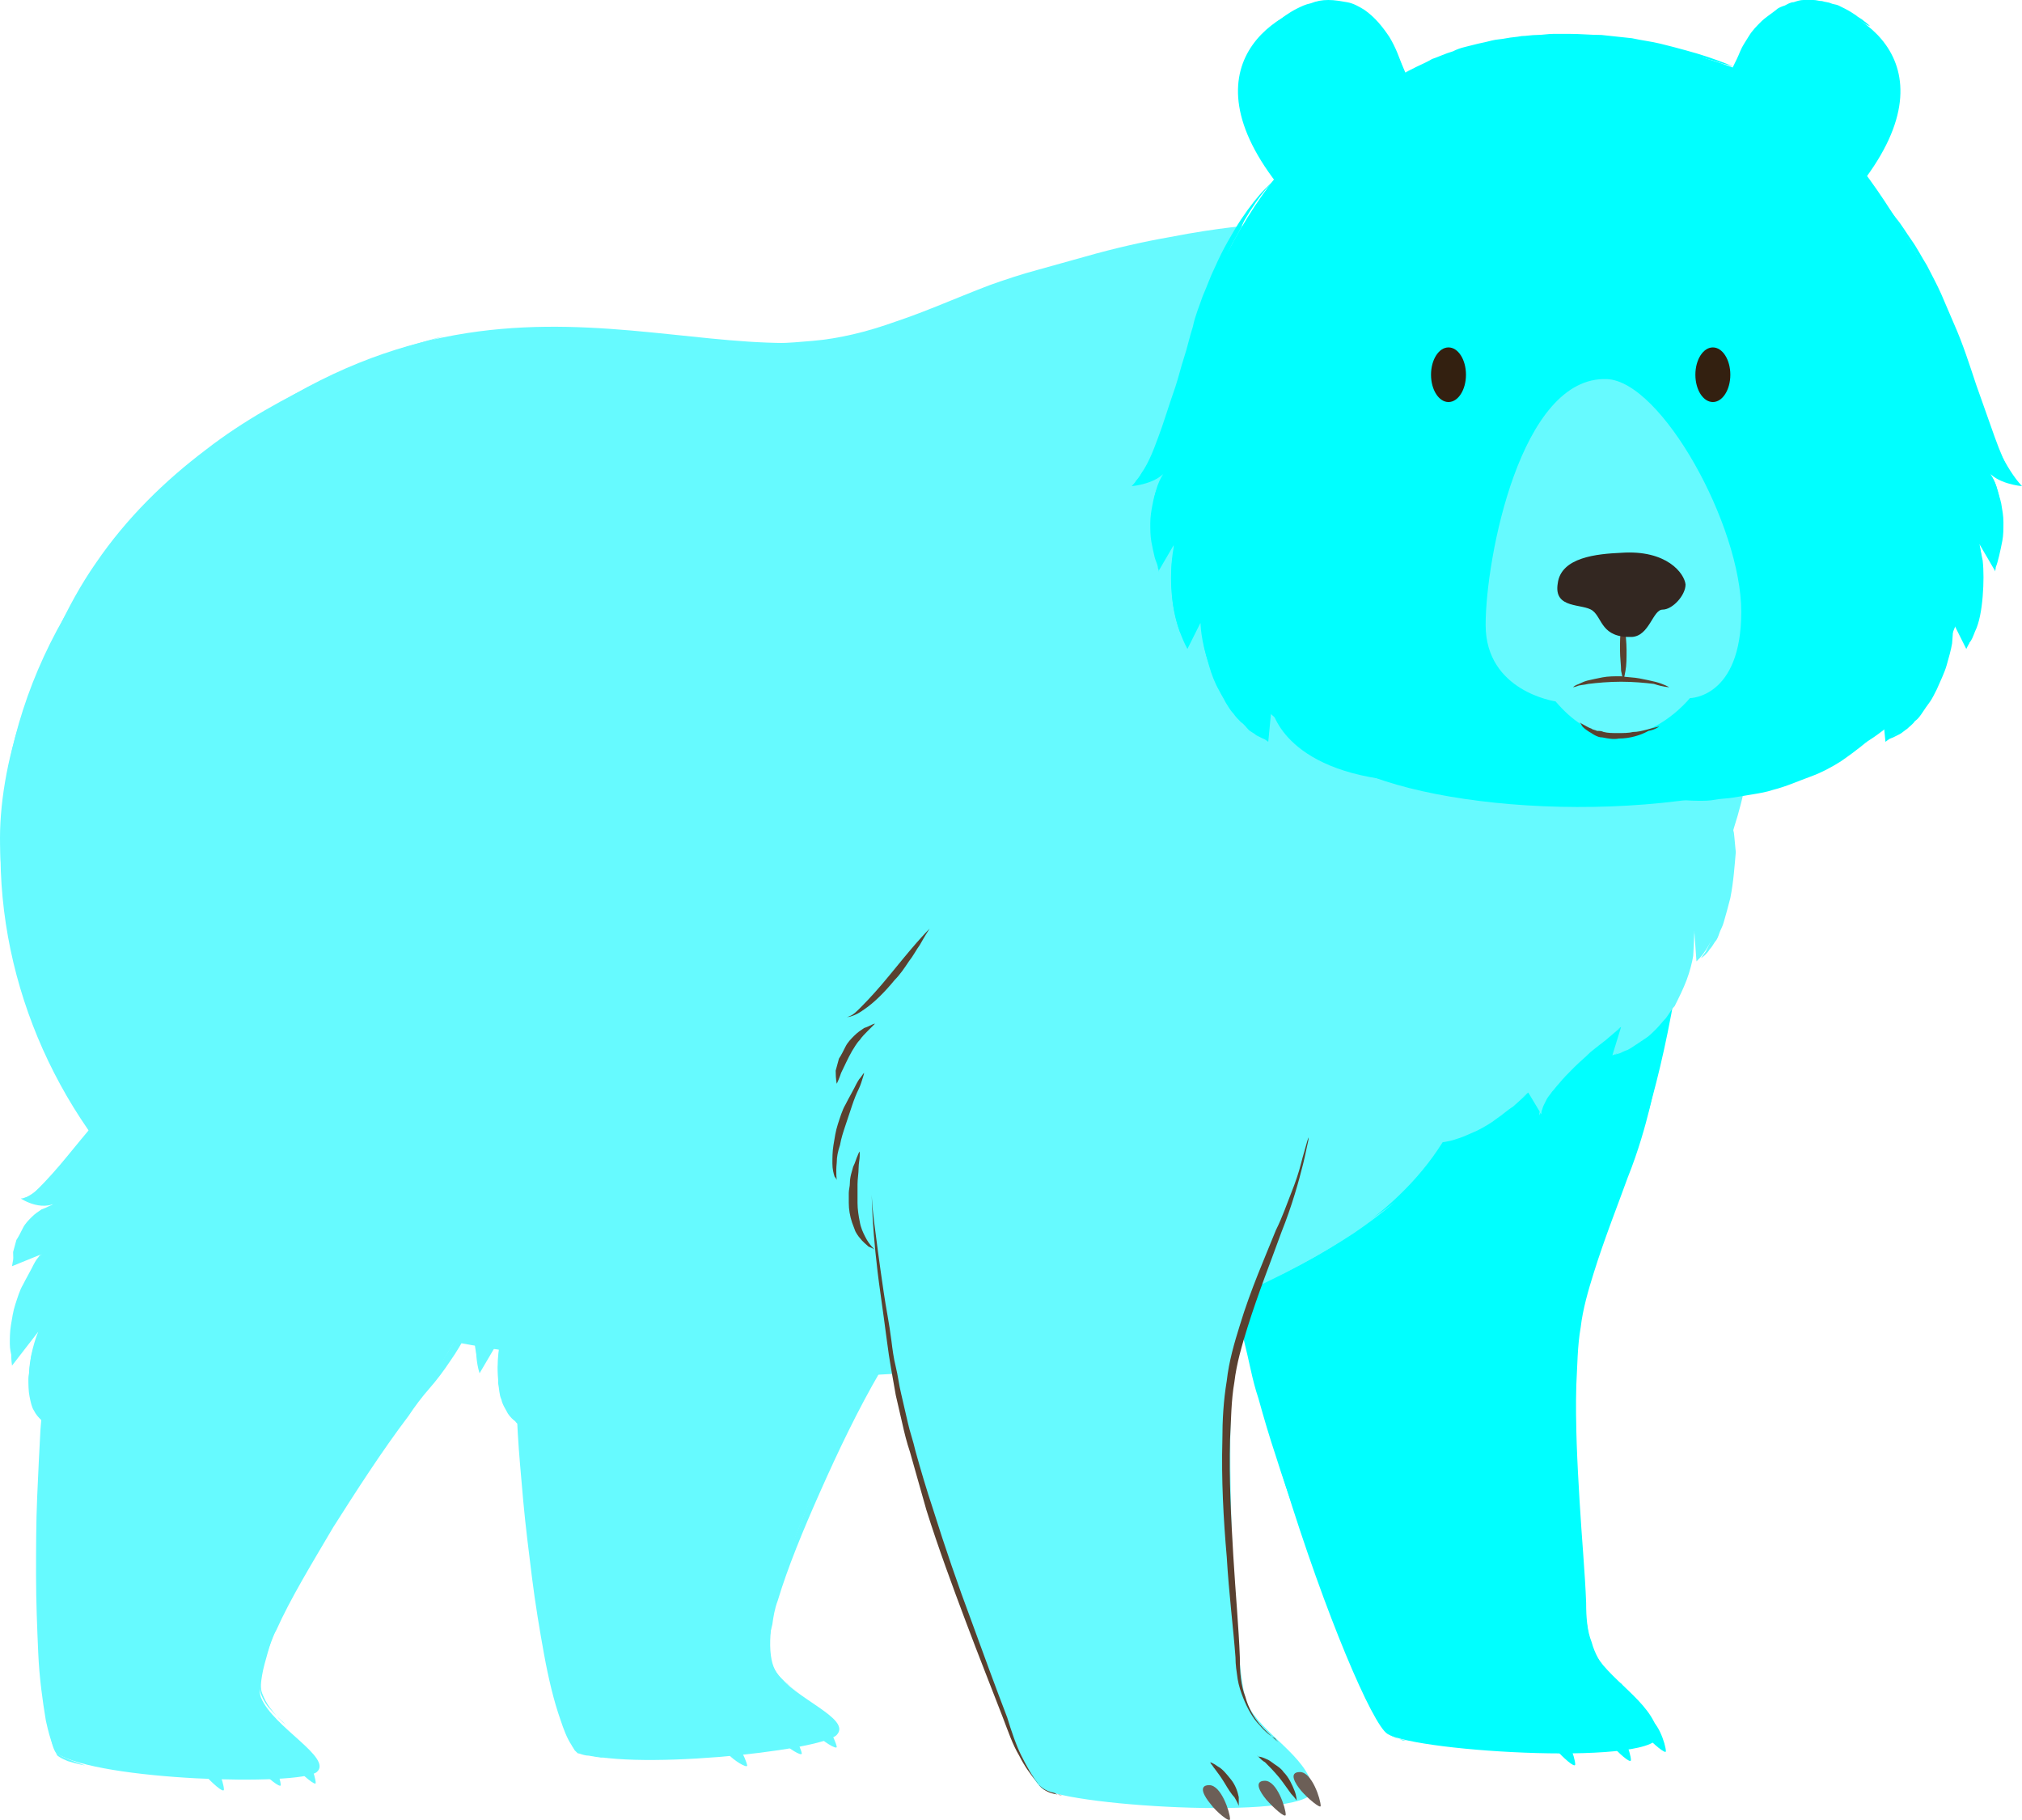 <svg version="1.1" xmlns="http://www.w3.org/2000/svg" xmlns:xlink="http://www.w3.org/1999/xlink" width="185.1" height="166.585" viewBox="0,0,185.1,166.585"><g transform="translate(-147.9,-96.9)"><g data-paper-data="{&quot;isPaintingLayer&quot;:true}" fill-rule="nonzero" stroke="none" stroke-width="1" stroke-linecap="butt" stroke-linejoin="miter" stroke-miterlimit="10" stroke-dasharray="" stroke-dashoffset="0" style="mix-blend-mode: normal"><g fill="#66faff"><path d="M237.9,180.3c0,0 2.2,21.4 -11.8,46.1c-7,12.3 -8.8,21.2 -7.1,23.6c1.6,2.4 6.9,4.2 5.5,5.7c-1.4,1.5 -19.6,3.4 -23.8,1.5c-1.7,-0.8 -6.6,-27.6 -5.3,-39.4c1.3,-11.8 3.2,-15.7 2.3,-24.3c-0.9,-8.6 -6.3,-23.2 -3.2,-29.9c3.1,-6.7 12.1,-17.7 27.4,-11.8c15.3,5.9 16.3,22.7 16,28.5z"/><path d="M216.5,256.5c-0.2,-0.3 -0.6,-0.8 -1,-1.2c-0.4,-0.5 -0.8,-0.9 -1.1,-1.2c-0.2,-0.2 -0.3,-0.3 -0.4,-0.4c-0.1,-0.1 -0.1,-0.2 -0.1,-0.2c0,0 0.3,0.1 0.7,0.3c0.5,0.2 1,0.5 1.4,1c0.4,0.5 0.8,1.1 0.9,1.5c0.1,0.5 0.1,0.8 0.1,0.8c0,0 -0.2,-0.2 -0.5,-0.6z"/><path d="M221.6,255.7c-0.3,-0.4 -0.8,-0.8 -1.3,-1.3c-0.5,-0.5 -1,-0.9 -1.4,-1.2c-0.2,-0.2 -0.4,-0.3 -0.5,-0.4c-0.1,0 -0.2,-0.1 -0.2,-0.1c0,0 0,0 0.2,0c0.1,0.1 0.3,0.1 0.6,0.2c0.2,0.1 0.5,0.2 0.8,0.4c0.3,0.1 0.6,0.4 0.9,0.6c0.5,0.5 1,1.1 1.2,1.6c0.2,0.5 0.3,0.9 0.3,0.9c0,0 -0.3,-0.3 -0.6,-0.7z"/><path d="M214.5,257.4c-0.6,-0.6 -1.4,-1.5 -0.4,-1.7c1,-0.2 2.1,2.2 2.2,2.8c0,0.3 -1.3,-0.5 -1.8,-1.1z"/><path d="M219.5,256.3c-0.6,-0.6 -1.4,-1.5 -0.4,-1.7c1,-0.2 2.1,2.2 2.2,2.8c0,0.3 -1.3,-0.5 -1.8,-1.1z"/><path d="M222.7,255.7c-0.6,-0.6 -1.4,-1.5 -0.4,-1.7c1,-0.2 2.1,2.2 2.2,2.8c0,0.3 -1.4,-0.6 -1.8,-1.1z"/><g><path d="M196.6,228.2c-4.6,-2.5 -2.8,-9 -2.8,-9l-2,3.4c-1.2,-3.8 1.3,-10.4 1.3,-10.4l-2.5,1.4c0.1,-4.3 3.8,-6.8 3.8,-6.8c-1.3,1.7 -3.7,0.5 -3.7,0.5c2.2,-0.2 7.5,-11 7.5,-11"/><path d="M191.3,207c0.2,-0.2 0.5,-0.5 0.8,-0.9c0.7,-0.8 1.5,-2 2.2,-3.2c0.7,-1.2 1.4,-2.4 2,-3.3c0.6,-0.9 1,-1.5 1,-1.5c0,0 -0.3,0.6 -0.7,1.6c-0.2,0.4 -0.5,1 -0.8,1.6c-0.3,0.6 -0.6,1.2 -1,1.8c-0.7,1.2 -1.6,2.4 -2.4,3.1c-0.3,0.4 -0.7,0.6 -1,0.8c-0.3,0.2 -0.5,0.2 -0.5,0.2c0,0 0.2,0 0.4,-0.2z"/><path d="M190.6,212.4c0.1,-0.3 0.1,-0.7 0.2,-1.1c0.1,-0.4 0.2,-0.8 0.4,-1.2c0.2,-0.4 0.4,-0.8 0.7,-1.1c0.3,-0.3 0.5,-0.6 0.8,-0.8c0.3,-0.2 0.5,-0.3 0.7,-0.4c0.2,-0.1 0.3,-0.1 0.3,-0.1c0,0 -0.1,0.1 -0.2,0.2c-0.2,0.1 -0.3,0.4 -0.5,0.6c-0.2,0.3 -0.4,0.6 -0.6,0.9c-0.2,0.3 -0.3,0.6 -0.5,1c-0.4,0.7 -0.6,1.5 -0.8,2.1c-0.2,0.6 -0.3,1 -0.3,1c0,0 -0.1,-0.5 -0.2,-1.1z"/><path d="M191.9,221.9c-0.1,-0.2 -0.3,-0.6 -0.4,-1.1c-0.1,-0.5 -0.2,-1.1 -0.2,-1.7c0,-0.6 0.1,-1.3 0.2,-1.9c0.1,-0.7 0.2,-1.3 0.4,-1.9c0.2,-0.6 0.4,-1.2 0.6,-1.6c0.2,-0.5 0.4,-0.8 0.5,-1.1c0.1,-0.3 0.2,-0.4 0.2,-0.4c0,0 0,0.1 -0.1,0.4c-0.1,0.2 -0.2,0.6 -0.3,1.1c-0.1,0.5 -0.3,1 -0.4,1.6c-0.2,0.6 -0.3,1.2 -0.4,1.8c-0.1,0.6 -0.2,1.2 -0.2,1.8c0,0.6 0,1.1 0,1.6c0,1 0.2,1.6 0.2,1.6c0,0 -0.1,-0.1 -0.1,-0.2z"/><path d="M195.1,227c-0.2,-0.1 -0.5,-0.4 -0.7,-0.7c-0.2,-0.4 -0.5,-0.8 -0.6,-1.3c-0.2,-0.4 -0.2,-1 -0.3,-1.5c0,-0.3 0,-0.5 0,-0.8c0,-0.3 0,-0.6 0,-0.8c0.1,-0.5 0.1,-0.9 0.2,-1.3c0.1,-0.8 0.3,-1.3 0.3,-1.3c0,0 0.1,0.5 0.1,1.3c0,0.8 0,1.8 0.1,2.8c0.1,1 0.3,2 0.6,2.7c0.1,0.3 0.3,0.6 0.4,0.8c0.1,0.2 0.2,0.3 0.2,0.3c0,0 -0.2,0 -0.3,-0.2z"/></g><path d="M195.7,228c0.2,1.8 0.4,3.9 0.7,6.1c0.3,2.2 0.6,4.6 0.9,7c0.3,2.4 0.6,4.8 1,7c0.4,2.2 0.8,4.3 1.3,6c0.2,0.9 0.5,1.7 0.8,2.3c0.1,0.2 0.2,0.4 0.3,0.5l0.1,0.2c0.1,0 0.1,0.1 0.2,0.1c0.3,0.2 0.5,0.2 0.8,0.3c1,0.2 1.6,0.3 1.6,0.3c0,0 -0.6,0 -1.6,-0.2c-0.3,0 -0.6,-0.1 -0.9,-0.2c-0.1,0 -0.1,0 -0.2,-0.1l-0.2,-0.2c-0.1,-0.2 -0.2,-0.3 -0.3,-0.5c-0.4,-0.6 -0.7,-1.4 -1,-2.3c-0.6,-1.7 -1.1,-3.8 -1.5,-6c-0.4,-2.2 -0.8,-4.6 -1.1,-7c-0.3,-2.4 -0.6,-4.8 -0.8,-7c-0.2,-2.3 -0.4,-4.4 -0.5,-6.2c-0.2,-3.6 -0.3,-6 -0.3,-6c0,0 0.2,2.4 0.7,5.9z"/><path d="M238.2,193.3c-0.3,1.8 -0.8,4.4 -1.5,7.5c-0.3,1.6 -0.7,3.2 -1.2,5c-0.5,1.8 -1,3.6 -1.6,5.5c-0.6,1.9 -1.3,3.8 -2.2,5.7c-0.5,0.9 -1.1,1.8 -1.6,2.7c-0.6,0.9 -1.1,1.8 -1.6,2.7c-2.1,3.6 -3.9,7.4 -5.5,11c-1.6,3.6 -3,7 -3.9,10c-0.3,0.8 -0.4,1.5 -0.5,2.2c-0.2,0.7 -0.3,1.4 -0.3,2c0,0.6 0.1,1.2 0.3,1.7c0.2,0.5 0.5,0.9 0.8,1.2c0.6,0.6 1.2,1 1.6,1.3c0.4,0.3 0.6,0.4 0.6,0.4c0,0 -0.2,-0.1 -0.6,-0.4c-0.4,-0.3 -1,-0.7 -1.7,-1.3c-0.3,-0.3 -0.7,-0.7 -0.9,-1.2c-0.2,-0.5 -0.3,-1.2 -0.3,-1.8c0,-0.6 0.1,-1.3 0.2,-2c0.1,-0.7 0.2,-1.4 0.4,-2.2c0.4,-1.5 1,-3.1 1.6,-4.8c0.7,-1.7 1.4,-3.5 2.2,-5.3c1.6,-3.6 3.4,-7.4 5.4,-11.1c0.5,-0.9 1.1,-1.8 1.6,-2.7c0.6,-0.9 1.1,-1.8 1.6,-2.7c0.9,-1.8 1.6,-3.8 2.2,-5.6c1.2,-3.7 2.1,-7.2 2.9,-10.3c1.5,-6.1 2.3,-10.2 2.3,-10.2c0,0 -0.2,1 -0.3,2.7z"/></g><g fill="#00ffff"><g><path d="M301.8,184.2c-3,21.1 -8.7,26.5 -9.4,32.5c-0.7,6 0,28.5 1.3,31.2c1.3,2.7 5.4,4.7 6,7.7c0.7,3 -22.1,1.7 -24.8,0c-2.7,-1.7 -17.1,-39.6 -16.1,-61.1c4.8,-43.5 46,-31.4 43,-10.3z"/><path d="M259.9,206.6c-4.2,-3.1 -1.5,-9.3 -1.5,-9.3l-2.4,3.1c-0.6,-4 2.7,-10.2 2.7,-10.2l-2.7,1.1c0.6,-4.2 4.6,-6.2 4.6,-6.2c-1.6,1.5 -3.8,0 -3.8,0c2.3,0 8.9,-10 8.9,-10"/></g><path d="M257.3,184.9c0.3,-0.1 0.6,-0.4 1,-0.8c0.8,-0.8 1.7,-1.8 2.6,-2.9c0.9,-1.1 1.8,-2.2 2.5,-3c0.7,-0.8 1.2,-1.3 1.2,-1.3c0,0 -0.4,0.6 -0.9,1.5c-0.3,0.4 -0.6,1 -1,1.5c-0.4,0.6 -0.8,1.2 -1.3,1.7c-0.9,1.1 -1.9,2.1 -2.8,2.7c-0.4,0.3 -0.8,0.5 -1.1,0.6c-0.3,0.1 -0.5,0.1 -0.5,0.1c0,0 0.2,0 0.3,-0.1z"/><path d="M256,189.9c0.1,-0.4 0.2,-0.7 0.3,-1.1c0.2,-0.3 0.4,-0.7 0.6,-1.1c0.2,-0.4 0.5,-0.7 0.8,-1c0.3,-0.3 0.6,-0.5 0.9,-0.7c0.3,-0.1 0.5,-0.2 0.7,-0.3c0.2,-0.1 0.3,-0.1 0.3,-0.1c0,0 -0.1,0.1 -0.2,0.2c-0.1,0.1 -0.3,0.3 -0.5,0.5c-0.2,0.2 -0.5,0.5 -0.7,0.8c-0.3,0.3 -0.5,0.7 -0.7,1c-0.4,0.7 -0.7,1.4 -1,2c-0.2,0.6 -0.4,1 -0.4,1c0,0 0,-0.4 -0.1,-1.2z"/><path d="M255.9,199.6c-0.1,-0.3 -0.2,-0.7 -0.2,-1.2c0,-0.5 0,-1.1 0.1,-1.7c0.1,-0.6 0.2,-1.3 0.4,-1.9c0.2,-0.6 0.4,-1.3 0.7,-1.8c0.3,-0.6 0.6,-1.1 0.8,-1.5c0.2,-0.4 0.4,-0.8 0.6,-1c0.2,-0.3 0.3,-0.4 0.3,-0.4c0,0 0,0.1 -0.1,0.4c-0.1,0.3 -0.2,0.7 -0.4,1.1c-0.2,0.4 -0.4,0.9 -0.6,1.5c-0.2,0.6 -0.4,1.2 -0.6,1.8c-0.2,0.6 -0.4,1.2 -0.5,1.8c-0.2,0.6 -0.3,1.1 -0.3,1.6c-0.1,1 0,1.6 0,1.6c0,0 -0.1,-0.2 -0.2,-0.3z"/><path d="M276.3,256.2c-0.4,-0.2 -1.1,-0.3 -1.6,-1c-0.6,-0.7 -1.1,-1.5 -1.6,-2.5c-0.5,-1 -0.9,-2.2 -1.4,-3.5c-1,-2.6 -2.1,-5.6 -3.4,-8.8c-1.2,-3.2 -2.5,-6.7 -3.6,-10.2c-0.6,-1.8 -1.1,-3.5 -1.6,-5.3c-0.3,-0.9 -0.5,-1.7 -0.7,-2.6c-0.2,-0.9 -0.4,-1.8 -0.6,-2.6c-0.3,-1.7 -0.6,-3.3 -0.8,-4.9c-0.2,-1.6 -0.4,-3 -0.6,-4.4c-0.4,-2.7 -0.6,-5 -0.7,-6.6c-0.1,-1.6 -0.1,-2.5 -0.1,-2.5c0,0 0,0.9 0.2,2.5c0.2,1.6 0.5,3.9 0.9,6.6c0.2,1.4 0.5,2.8 0.7,4.4c0.2,1.6 0.5,3.2 0.9,4.9c0.2,0.8 0.4,1.6 0.6,2.5c0.2,0.9 0.5,1.7 0.7,2.6c0.5,1.7 1,3.5 1.6,5.2c1.1,3.5 2.3,7 3.5,10.2c1.1,3.3 2.3,6.3 3.2,8.9c0.5,1.3 0.8,2.5 1.3,3.5c0.4,1 0.9,1.9 1.4,2.5c0.4,0.7 1.1,0.9 1.5,1c0.4,0.1 0.6,0.1 0.6,0.1c0,0 -0.3,0 -0.4,0z"/><path d="M259.1,206c-0.2,-0.2 -0.5,-0.4 -0.8,-0.8c-0.1,-0.1 -0.3,-0.4 -0.4,-0.6c-0.1,-0.3 -0.2,-0.5 -0.3,-0.8c-0.2,-0.6 -0.3,-1.2 -0.3,-1.8c0,-0.3 0,-0.6 0,-0.9c0,-0.3 0.1,-0.6 0.1,-0.9c0,-0.6 0.2,-1.1 0.3,-1.5c0.2,-0.4 0.3,-0.8 0.4,-1c0.1,-0.3 0.2,-0.4 0.2,-0.4c0,0 0,0.1 0,0.4c0,0.3 -0.1,0.7 -0.1,1.1c0,0.5 -0.1,1 -0.1,1.5c0,0.2 0,0.5 0,0.8c0,0.3 0,0.6 0,0.9c0,0.6 0.1,1.2 0.2,1.7c0.1,0.6 0.3,1 0.5,1.4c0.4,0.8 0.9,1.2 0.9,1.2c0,0 -0.2,-0.1 -0.6,-0.3z"/><path d="M292.6,256.4c-0.3,-0.3 -0.6,-0.8 -0.9,-1.3c-0.3,-0.5 -0.6,-0.9 -0.9,-1.3c-0.1,-0.1 -0.2,-0.3 -0.3,-0.4c-0.1,-0.1 -0.1,-0.2 -0.1,-0.2c0,0 0.3,0.1 0.7,0.4c0.4,0.2 0.8,0.7 1.2,1.2c0.4,0.5 0.6,1.1 0.7,1.6c0,0.5 0,0.8 0,0.8c0,0 -0.2,-0.3 -0.4,-0.8z"/><path d="M297.7,256.1c-0.3,-0.4 -0.7,-1 -1.1,-1.5c-0.5,-0.6 -0.9,-1 -1.3,-1.4c-0.2,-0.1 -0.4,-0.3 -0.5,-0.4c-0.1,-0.1 -0.2,-0.2 -0.2,-0.2c0,0 0,0.1 0.2,0.1c0.1,0 0.4,0.1 0.6,0.2c0.3,0.1 0.5,0.3 0.8,0.5c0.3,0.2 0.6,0.4 0.8,0.7c0.5,0.5 0.8,1.2 1,1.7c0.2,0.5 0.2,0.9 0.2,0.9c0,0 -0.2,-0.3 -0.5,-0.6z"/><path d="M296.3,251c-0.4,-0.2 -0.9,-0.6 -1.4,-1.2c-0.6,-0.6 -1.1,-1.5 -1.5,-2.5c-0.2,-0.5 -0.4,-1.1 -0.5,-1.7c-0.1,-0.7 -0.2,-1.3 -0.2,-2c-0.2,-2.7 -0.6,-5.8 -0.8,-9.2c-0.3,-3.4 -0.5,-7.1 -0.4,-10.7c0,-1.8 0.1,-3.6 0.4,-5.4c0.2,-1.8 0.7,-3.5 1.2,-5.1c1,-3.3 2.3,-6.2 3.3,-8.7c0.6,-1.2 1,-2.4 1.4,-3.4c0.4,-1 0.7,-1.9 0.9,-2.7c0.2,-0.8 0.4,-1.4 0.5,-1.8c0.1,-0.4 0.2,-0.6 0.2,-0.6c0,0 0,0.2 -0.1,0.6c-0.1,0.4 -0.2,1 -0.4,1.8c-0.4,1.6 -1,3.8 -2,6.3c-0.9,2.5 -2.1,5.5 -3.1,8.7c-0.5,1.6 -1,3.3 -1.2,5c-0.3,1.7 -0.3,3.5 -0.4,5.3c-0.1,3.6 0.1,7.2 0.3,10.6c0.2,3.4 0.5,6.6 0.6,9.3c0,1.4 0.1,2.6 0.5,3.6c0.3,1.1 0.8,1.9 1.3,2.5c0.5,0.6 1,1 1.3,1.3c0.3,0.3 0.5,0.4 0.5,0.4c0,0 -0.2,-0.1 -0.4,-0.4z"/><path d="M290.3,257c-0.5,-0.6 -1.2,-1.7 -0.1,-1.7c1.1,0 1.9,2.5 1.9,3.1c0,0.4 -1.2,-0.7 -1.8,-1.4z"/><path d="M295.4,256.6c-0.5,-0.6 -1.2,-1.7 -0.1,-1.7c1.1,0 1.9,2.5 1.9,3.1c0,0.4 -1.2,-0.7 -1.8,-1.4z"/><path d="M298.6,255.8c-0.5,-0.6 -1.2,-1.7 -0.1,-1.7c1.1,0 1.9,2.5 1.9,3.1c0,0.3 -1.2,-0.7 -1.8,-1.4z"/></g><g fill="#66faff"><path d="M306.6,172c0,0 0,9.7 -3.4,12.9l-0.2,-2.8c0,0 -1,8.8 -7.5,11.4l0.8,-2.6c0,0 -7.4,4.6 -7.3,8l-1.2,-2c0,0 -6.8,5.8 -9.8,3.8"/><g><path d="M308.5,162.1c-1.2,27.3 -27.5,37.5 -27.5,37.5c-14.1,28.4 -93.6,28.3 -116.1,10.3c-20.1,-16.1 -25.5,-49 1.4,-71c26.9,-22 46.7,-6 63.1,-12.1c11.3,-4.2 35,-13.6 53,-8"/><path d="M306.8,174.9c-0.1,1.1 -0.2,2.7 -0.5,4.2c-0.2,0.8 -0.4,1.5 -0.6,2.2c-0.1,0.4 -0.3,0.7 -0.4,1c-0.1,0.3 -0.2,0.6 -0.4,0.8c-0.2,0.3 -0.3,0.5 -0.5,0.7c-0.1,0.2 -0.3,0.4 -0.4,0.5c-0.2,0.2 -0.4,0.3 -0.4,0.3c0,0 0.1,-0.1 0.3,-0.4c0.1,-0.1 0.2,-0.3 0.3,-0.5c0.1,-0.2 0.2,-0.4 0.3,-0.7c0.1,-0.3 0.2,-0.6 0.3,-0.9c0.1,-0.3 0.2,-0.7 0.3,-1c0.2,-0.7 0.4,-1.5 0.5,-2.2c0.3,-1.5 0.5,-3 0.7,-4.1c0.2,-1.1 0.3,-1.9 0.3,-1.9c0,0 0.1,0.8 0.2,2z"/><path d="M302.9,184.4c-0.1,0.6 -0.3,1.4 -0.6,2.2c-0.3,0.8 -0.7,1.6 -1.1,2.4c-0.3,0.3 -0.5,0.7 -0.8,1.1c-0.3,0.3 -0.6,0.7 -0.9,1c-0.3,0.3 -0.6,0.6 -0.9,0.8c-0.3,0.2 -0.6,0.4 -0.9,0.6c-0.3,0.2 -0.6,0.4 -0.8,0.5c-0.3,0.1 -0.5,0.2 -0.7,0.3c-0.4,0.1 -0.6,0.2 -0.6,0.2c0,0 0.2,-0.1 0.5,-0.3c0.2,-0.1 0.4,-0.3 0.6,-0.4c0.2,-0.2 0.4,-0.4 0.7,-0.6c0.3,-0.2 0.5,-0.5 0.8,-0.7c0.3,-0.3 0.5,-0.6 0.8,-0.9c0.3,-0.3 0.5,-0.7 0.8,-1c0.3,-0.3 0.5,-0.7 0.7,-1.1c0.2,-0.3 0.4,-0.7 0.6,-1.1c0.1,-0.4 0.4,-0.8 0.5,-1.2c0.3,-0.7 0.6,-1.5 0.8,-2.1c0.4,-1.2 0.6,-2.1 0.6,-2.1c0,0 0,0.9 -0.1,2.4z"/><path d="M294.9,192.1c-0.4,0.3 -0.9,0.7 -1.4,1.1c-0.5,0.5 -1,0.9 -1.5,1.4c-0.5,0.5 -1,1 -1.4,1.5c-0.2,0.2 -0.4,0.5 -0.6,0.7c-0.2,0.3 -0.4,0.5 -0.5,0.7c-0.1,0.2 -0.2,0.4 -0.3,0.6c-0.1,0.2 -0.1,0.4 -0.2,0.5c-0.1,0.2 -0.2,0.4 -0.2,0.4c0,0 0,-0.2 0.1,-0.5c0,-0.1 0,-0.3 0.1,-0.5c0,-0.2 0.1,-0.4 0.2,-0.7c0.2,-0.5 0.5,-1.1 0.9,-1.6c0.4,-0.6 0.9,-1.1 1.4,-1.6c0.5,-0.5 1.1,-0.9 1.6,-1.3c0.5,-0.4 1,-0.7 1.5,-1c0.9,-0.6 1.6,-0.8 1.6,-0.8c0,0 -0.5,0.4 -1.3,1.1z"/><path d="M286.4,198.2c-0.5,0.3 -0.9,0.7 -1.5,1.1c-0.5,0.4 -1.2,0.8 -1.8,1.1c-0.7,0.3 -1.3,0.6 -2,0.8c-0.6,0.2 -1.3,0.3 -1.8,0.3c-0.2,0 -0.5,0 -0.7,0c-0.3,0 -0.4,-0.1 -0.6,-0.1c-0.3,-0.1 -0.5,-0.1 -0.5,-0.1c0,0 0.2,0 0.5,0c0.2,0 0.4,0 0.6,0c0.2,0 0.4,-0.1 0.7,-0.1c0.2,-0.1 0.5,-0.1 0.8,-0.2c0.3,-0.1 0.6,-0.2 0.9,-0.3c0.6,-0.2 1.3,-0.5 1.9,-0.8c0.6,-0.3 1.2,-0.7 1.8,-1c0.5,-0.3 1,-0.6 1.5,-0.9c0.9,-0.6 1.5,-1 1.5,-1c0,0 -0.5,0.5 -1.3,1.2z"/><path d="M260.6,117.9c-1.3,0.3 -3.2,0.7 -5.5,1.2c-2.3,0.5 -4.9,1.1 -7.7,1.9c-1.4,0.4 -2.8,0.8 -4.3,1.2c-1.5,0.5 -3,0.9 -4.4,1.4c-2.9,1 -5.7,2.3 -8.5,3.2c-1.4,0.5 -2.8,0.8 -4.1,1.1c-1.3,0.2 -2.5,0.4 -3.7,0.5c-1.2,0.1 -2.3,0.1 -3.2,0.1c-1,0 -1.8,0 -2.5,-0.1c-1.3,-0.1 -2.1,-0.2 -2.1,-0.2c0,0 0.7,0 2.1,0.1c0.6,0 1.5,0 2.4,0c1,0 2,-0.1 3.2,-0.2c1.2,-0.1 2.4,-0.3 3.7,-0.6c1.3,-0.3 2.6,-0.7 4,-1.2c2.7,-0.9 5.6,-2.2 8.5,-3.3c1.4,-0.5 2.9,-1 4.4,-1.4c1.4,-0.4 2.9,-0.8 4.3,-1.2c2.8,-0.8 5.5,-1.4 7.8,-1.8c4.6,-0.9 7.7,-1.1 7.7,-1.1c0,0 -0.7,0.2 -2.1,0.4z"/><path d="M185.7,128.7c-2,0.7 -4.8,1.8 -8.1,3.4c-3.2,1.6 -6.9,3.7 -10.5,6.5c-3.6,2.8 -7.1,6.2 -9.8,10.2c-1.4,2 -2.6,4.1 -3.6,6.3c-1.1,2.1 -2,4.3 -2.8,6.4c-0.8,2.2 -1.5,4.3 -1.9,6.3c-0.4,2 -0.6,4 -0.7,5.8c-0.1,3.7 0.4,6.7 0.7,8.8c0.3,2.1 0.5,3.3 0.5,3.3c0,0 -0.2,-1.2 -0.6,-3.3c-0.4,-2.1 -1,-5.1 -1,-8.8c0,-1.8 0.2,-3.8 0.6,-5.9c0.4,-2.1 1,-4.2 1.8,-6.4c0.8,-2.1 1.8,-4.3 2.8,-6.5c1,-2.2 2.2,-4.4 3.6,-6.4c2.8,-4.1 6.3,-7.5 10,-10.3c3.6,-2.8 7.4,-4.8 10.7,-6.4c3.3,-1.6 6.2,-2.6 8.2,-3.2c2,-0.6 3.2,-0.9 3.2,-0.9c0,0 -1.2,0.3 -3.1,1.1z"/><path d="M271.8,209.8c-2.6,1.7 -6.4,3.9 -11.2,5.9c-4.8,2.1 -10.7,3.9 -17.1,5.2c-6.4,1.3 -13.4,1.9 -20.4,2c-3.5,0 -7,-0.1 -10.4,-0.4c-3.4,-0.2 -6.7,-0.5 -10,-0.8c-1.6,-0.2 -3.2,-0.4 -4.8,-0.6c-1.6,-0.2 -3.1,-0.5 -4.6,-0.7c-3,-0.5 -5.8,-1 -8.3,-1.6c-2.6,-0.6 -4.9,-1.2 -6.9,-1.9c-1,-0.3 -1.9,-0.7 -2.8,-1c-0.8,-0.4 -1.6,-0.7 -2.3,-1c-1.4,-0.6 -2.4,-1.3 -3.1,-1.7c-0.7,-0.5 -1,-0.8 -1,-0.8c0,0 0.3,0.3 1,0.7c0.7,0.4 1.7,1 3.1,1.6c0.7,0.3 1.5,0.6 2.3,0.9c0.9,0.3 1.8,0.6 2.8,0.9c2,0.6 4.4,1.2 6.9,1.8c2.6,0.5 5.3,1.1 8.3,1.5c1.5,0.2 3,0.4 4.6,0.6c1.6,0.1 3.2,0.3 4.8,0.5c3.2,0.3 6.6,0.6 10,0.8c3.5,0.2 6.9,0.3 10.4,0.3c7,0 13.9,-0.6 20.3,-1.9c6.4,-1.2 12.3,-2.9 17.1,-4.9c4.8,-1.9 8.6,-4 11.2,-5.6c2.6,-1.6 3.9,-2.7 3.9,-2.7c0,0 -1.3,1.2 -3.8,2.9z"/></g></g><g><g fill="#66faff"><path d="M270.2,189.2c-3,21.1 -8.7,26.5 -9.4,32.5c-0.7,6 0,28.5 1.3,31.2c1.3,2.7 5.4,4.7 6,7.7c0.6,3 -22.1,1.7 -24.8,0c-2.7,-1.7 -17.1,-39.6 -16.1,-61.1c4.7,-43.5 46,-31.4 43,-10.3z"/><path d="M228.2,211.6c-4.2,-3.1 -1.5,-9.3 -1.5,-9.3l-2.4,3.1c-0.6,-4 2.7,-10.2 2.7,-10.2l-2.7,1.1c0.6,-4.2 4.6,-6.2 4.6,-6.2c-1.6,1.5 -3.8,0 -3.8,0c2.3,0 8.9,-10 8.9,-10"/></g><path d="M225.7,189.9c0.3,-0.1 0.6,-0.4 1,-0.8c0.8,-0.8 1.7,-1.8 2.6,-2.9c0.9,-1.1 1.8,-2.2 2.5,-3c0.7,-0.8 1.2,-1.3 1.2,-1.3c0,0 -0.4,0.6 -0.9,1.5c-0.3,0.4 -0.6,1 -1,1.5c-0.4,0.6 -0.8,1.2 -1.3,1.7c-0.9,1.1 -1.9,2.1 -2.8,2.7c-0.4,0.3 -0.8,0.5 -1.1,0.6c-0.3,0.1 -0.5,0.1 -0.5,0.1c0,0 0.1,0 0.3,-0.1z" fill="#59402f"/><path d="M224.4,194.9c0.1,-0.4 0.2,-0.7 0.3,-1.1c0.2,-0.3 0.4,-0.7 0.6,-1.1c0.2,-0.4 0.5,-0.7 0.8,-1c0.3,-0.3 0.6,-0.5 0.9,-0.7c0.3,-0.1 0.5,-0.2 0.7,-0.3c0.2,-0.1 0.3,-0.1 0.3,-0.1c0,0 -0.1,0.1 -0.2,0.2c-0.1,0.1 -0.3,0.3 -0.5,0.5c-0.2,0.2 -0.5,0.5 -0.7,0.8c-0.3,0.3 -0.5,0.7 -0.7,1c-0.4,0.7 -0.7,1.4 -1,2c-0.2,0.6 -0.4,1 -0.4,1c0,0 -0.1,-0.4 -0.1,-1.2z" fill="#59402f"/><path d="M224.3,204.6c-0.1,-0.3 -0.2,-0.7 -0.2,-1.2c0,-0.5 0,-1.1 0.1,-1.7c0.1,-0.6 0.2,-1.3 0.4,-1.9c0.2,-0.6 0.4,-1.3 0.7,-1.8c0.3,-0.6 0.6,-1.1 0.8,-1.5c0.2,-0.4 0.4,-0.8 0.6,-1c0.2,-0.3 0.3,-0.4 0.3,-0.4c0,0 0,0.1 -0.1,0.4c-0.1,0.3 -0.2,0.7 -0.4,1.1c-0.2,0.4 -0.4,0.9 -0.6,1.5c-0.2,0.6 -0.4,1.2 -0.6,1.8c-0.2,0.6 -0.4,1.2 -0.5,1.8c-0.2,0.6 -0.3,1.1 -0.3,1.6c-0.1,1 0,1.6 0,1.6c0,0 -0.1,-0.2 -0.2,-0.3z" fill="#59402f"/><path d="M244.4,261c-0.5,-0.1 -1.1,-0.3 -1.6,-1c-0.5,-0.6 -1.1,-1.4 -1.6,-2.4c-0.6,-1 -1,-2.2 -1.5,-3.5c-1,-2.6 -2.2,-5.6 -3.4,-8.8c-1.2,-3.2 -2.5,-6.7 -3.6,-10.2c-0.5,-1.8 -1,-3.5 -1.5,-5.3c-0.3,-0.9 -0.5,-1.7 -0.7,-2.6c-0.2,-0.9 -0.4,-1.7 -0.6,-2.6c-0.3,-1.7 -0.6,-3.3 -0.8,-4.9c-0.2,-1.5 -0.4,-3 -0.6,-4.4c-0.4,-2.8 -0.6,-5.1 -0.7,-6.7c-0.1,-1.6 -0.1,-2.5 -0.1,-2.5c0,0 0,0.9 0.2,2.5c0.2,1.6 0.5,3.9 0.9,6.6c0.2,1.4 0.5,2.8 0.7,4.4c0.1,0.8 0.2,1.6 0.4,2.4c0.2,0.8 0.3,1.7 0.5,2.5c0.2,0.9 0.4,1.7 0.6,2.6c0.2,0.9 0.5,1.7 0.7,2.6c0.5,1.8 1,3.5 1.6,5.3c1.1,3.5 2.3,7 3.5,10.2c1.2,3.3 2.3,6.3 3.3,8.9c0.4,1.3 0.8,2.5 1.3,3.5c0.5,1 1,1.9 1.5,2.5c0.4,0.7 1.1,0.9 1.5,1c0.5,0.1 0.7,0.1 0.7,0.1c0,0 -0.2,0.1 -0.7,-0.2z" fill="#59402f"/><path d="M227.4,211c-0.2,-0.2 -0.5,-0.4 -0.8,-0.8c-0.1,-0.1 -0.3,-0.4 -0.4,-0.6c-0.1,-0.3 -0.2,-0.5 -0.3,-0.8c-0.2,-0.6 -0.3,-1.2 -0.3,-1.8c0,-0.3 0,-0.6 0,-0.9c0,-0.3 0.1,-0.6 0.1,-0.9c0,-0.6 0.2,-1.1 0.3,-1.5c0.2,-0.4 0.3,-0.8 0.4,-1c0.1,-0.3 0.2,-0.4 0.2,-0.4c0,0 0,0.1 0,0.4c0,0.3 -0.1,0.7 -0.1,1.1c0,0.5 -0.1,1 -0.1,1.5c0,0.2 0,0.5 0,0.8c0,0.3 0,0.6 0,0.9c0,0.6 0.1,1.2 0.2,1.7c0.1,0.6 0.3,1 0.5,1.4c0.4,0.8 0.9,1.2 0.9,1.2c0,0 -0.1,-0.1 -0.6,-0.3z" fill="#59402f"/><path d="M260.9,261.4c-0.3,-0.3 -0.6,-0.8 -0.9,-1.3c-0.3,-0.5 -0.6,-0.9 -0.9,-1.3c-0.1,-0.1 -0.2,-0.3 -0.3,-0.4c-0.1,-0.1 -0.1,-0.2 -0.1,-0.2c0,0 0.3,0.1 0.7,0.4c0.4,0.2 0.8,0.7 1.2,1.2c0.4,0.5 0.6,1.1 0.7,1.6c0,0.5 0,0.8 0,0.8c0,0 -0.1,-0.3 -0.4,-0.8z" fill="#59402f"/><path d="M266.1,261.1c-0.3,-0.4 -0.7,-1 -1.1,-1.5c-0.5,-0.6 -0.9,-1 -1.3,-1.4c-0.2,-0.1 -0.4,-0.3 -0.5,-0.4c-0.1,-0.1 -0.2,-0.2 -0.2,-0.2c0,0 0,0.1 0.2,0.1c0.1,0 0.4,0.1 0.6,0.2c0.3,0.1 0.5,0.3 0.8,0.5c0.3,0.2 0.6,0.4 0.8,0.7c0.5,0.5 0.8,1.2 1,1.7c0.2,0.5 0.2,0.9 0.2,0.9c0,0 -0.2,-0.3 -0.5,-0.6z" fill="#59402f"/><path d="M264.6,256c-0.4,-0.2 -0.9,-0.6 -1.4,-1.2c-0.6,-0.6 -1.1,-1.5 -1.5,-2.5c-0.2,-0.5 -0.4,-1.1 -0.5,-1.7c-0.1,-0.7 -0.2,-1.3 -0.2,-2c-0.2,-2.7 -0.6,-5.8 -0.8,-9.2c-0.3,-3.4 -0.5,-7.1 -0.4,-10.7c0,-1.8 0.1,-3.6 0.4,-5.4c0.2,-1.8 0.7,-3.5 1.2,-5.1c1,-3.3 2.3,-6.2 3.3,-8.7c0.6,-1.2 1,-2.4 1.4,-3.4c0.4,-1 0.7,-1.9 0.9,-2.7c0.2,-0.8 0.4,-1.4 0.5,-1.8c0.1,-0.4 0.2,-0.6 0.2,-0.6c0,0 0,0.2 -0.1,0.6c-0.1,0.4 -0.2,1 -0.4,1.8c-0.4,1.6 -1,3.8 -2,6.3c-0.9,2.5 -2.1,5.5 -3.1,8.7c-0.5,1.6 -1,3.3 -1.2,5c-0.3,1.7 -0.3,3.5 -0.4,5.3c-0.1,3.6 0.1,7.2 0.3,10.6c0.2,3.4 0.5,6.6 0.6,9.3c0,1.4 0.1,2.6 0.5,3.6c0.3,1.1 0.8,1.9 1.3,2.5c0.5,0.6 1,1 1.3,1.3c0.3,0.3 0.5,0.4 0.5,0.4c0,0 -0.2,-0.1 -0.4,-0.4z" fill="#59402f"/><path d="M258.7,262c-0.5,-0.6 -1.2,-1.7 -0.1,-1.7c1.1,0 1.9,2.5 1.9,3.1c0,0.4 -1.3,-0.7 -1.8,-1.4z" fill="#6c5f57"/><path d="M263.8,261.6c-0.5,-0.6 -1.2,-1.7 -0.1,-1.7c1.1,0 1.9,2.5 1.9,3.1c0,0.4 -1.2,-0.7 -1.8,-1.4z" fill="#6c5f57"/><path d="M267,260.8c-0.5,-0.6 -1.2,-1.7 -0.1,-1.7c1.1,0 1.9,2.5 1.9,3.1c0,0.3 -1.2,-0.7 -1.8,-1.4z" fill="#6c5f57"/></g><g fill="#66faff"><path d="M200.2,186.1c0,0 -0.8,22.8 -17.5,43.5c-3,3.7 -5,7.5 -6.7,10.6c-3.4,6.3 -4.8,10.6 -4.2,12.1c1.1,2.7 6.6,5.5 5.1,6.8c-1.6,1.3 -19.9,0.8 -23.8,-1.7c-1.6,-1 -2.9,-28.2 0,-39.7c2.9,-11.5 5.2,-15.2 5.5,-23.8c0.3,-8.6 -3.1,-23.8 0.8,-30.1c3.9,-6.3 14.4,-15.9 28.8,-8.1c14.4,7.9 13.1,24.6 12,30.4z"/><path d="M168.9,258.6c-0.3,-0.3 -0.6,-0.8 -0.9,-1.3c-0.3,-0.5 -0.6,-0.9 -0.9,-1.3c-0.1,-0.1 -0.2,-0.3 -0.3,-0.4c-0.1,-0.1 -0.1,-0.2 -0.1,-0.2c0,0 0.3,0.1 0.7,0.4c0.4,0.2 0.8,0.7 1.2,1.2c0.4,0.5 0.6,1.1 0.7,1.6c0,0.5 0,0.8 0,0.8c0,0 -0.1,-0.2 -0.4,-0.8z"/><path d="M174.1,258.8c-0.3,-0.4 -0.7,-1 -1.1,-1.5c-0.5,-0.6 -0.9,-1 -1.3,-1.4c-0.2,-0.1 -0.4,-0.3 -0.5,-0.4c-0.1,-0.1 -0.2,-0.2 -0.2,-0.2c0,0 0,0.1 0.2,0.1c0.1,0 0.4,0.1 0.6,0.2c0.3,0.1 0.5,0.3 0.8,0.5c0.3,0.2 0.6,0.4 0.8,0.7c0.5,0.5 0.8,1.2 1,1.7c0.2,0.5 0.2,0.9 0.2,0.9c0,0 -0.2,-0.3 -0.5,-0.6z"/><path d="M166.6,259.3c-0.5,-0.6 -1.2,-1.7 -0.1,-1.7c1.1,0 1.9,2.5 1.9,3.1c0,0.4 -1.2,-0.7 -1.8,-1.4z"/><path d="M171.8,258.9c-0.5,-0.6 -1.2,-1.7 -0.1,-1.7c1.1,0 1.9,2.5 1.9,3.1c0,0.3 -1.3,-0.7 -1.8,-1.4z"/><path d="M175,258.7c-0.5,-0.6 -1.2,-1.7 -0.1,-1.7c1.1,0 1.9,2.5 1.9,3.1c0,0.3 -1.2,-0.7 -1.8,-1.4z"/><g><path d="M152.9,228.1c-4.2,-3.1 -1.5,-9.3 -1.5,-9.3l-2.4,3.1c-0.6,-4 2.7,-10.2 2.7,-10.2l-2.7,1.1c0.6,-4.2 4.6,-6.2 4.6,-6.2c-1.6,1.5 -3.8,0 -3.8,0c2.3,0 8.9,-10 8.9,-10"/><path d="M150.4,206.5c0.3,-0.1 0.6,-0.4 1,-0.8c0.8,-0.8 1.7,-1.8 2.6,-2.9c0.9,-1.1 1.8,-2.2 2.5,-3c0.7,-0.8 1.2,-1.3 1.2,-1.3c0,0 -0.4,0.6 -0.9,1.5c-0.3,0.4 -0.6,1 -1,1.5c-0.4,0.6 -0.8,1.2 -1.3,1.7c-0.9,1.1 -1.9,2.1 -2.8,2.7c-0.4,0.3 -0.8,0.5 -1.1,0.6c-0.3,0.1 -0.5,0.1 -0.5,0.1c0,0 0.1,-0.1 0.3,-0.1z"/><path d="M149.1,211.5c0.1,-0.4 0.2,-0.7 0.3,-1.1c0.2,-0.3 0.4,-0.7 0.6,-1.1c0.2,-0.4 0.5,-0.7 0.8,-1c0.3,-0.3 0.6,-0.5 0.9,-0.7c0.3,-0.1 0.5,-0.2 0.7,-0.3c0.2,-0.1 0.3,-0.1 0.3,-0.1c0,0 -0.1,0.1 -0.2,0.2c-0.1,0.1 -0.3,0.3 -0.5,0.5c-0.2,0.2 -0.5,0.5 -0.7,0.8c-0.3,0.3 -0.5,0.7 -0.7,1c-0.4,0.7 -0.7,1.4 -1,2c-0.2,0.6 -0.4,1 -0.4,1c0,0 -0.1,-0.4 -0.1,-1.2z"/><path d="M149,221.1c-0.1,-0.3 -0.2,-0.7 -0.2,-1.2c0,-0.5 0,-1.1 0.1,-1.7c0.1,-0.6 0.2,-1.3 0.4,-1.9c0.2,-0.6 0.4,-1.3 0.7,-1.8c0.3,-0.6 0.6,-1.1 0.8,-1.5c0.2,-0.4 0.4,-0.8 0.6,-1c0.2,-0.3 0.3,-0.4 0.3,-0.4c0,0 0,0.1 -0.1,0.4c-0.1,0.3 -0.2,0.7 -0.4,1.1c-0.2,0.4 -0.4,0.9 -0.6,1.5c-0.2,0.6 -0.4,1.2 -0.6,1.8c-0.2,0.6 -0.4,1.2 -0.5,1.8c-0.2,0.6 -0.3,1.1 -0.3,1.6c-0.1,1 0,1.6 0,1.6c0,0 -0.1,-0.1 -0.2,-0.3z"/><path d="M151.6,226.8c-0.2,-0.2 -0.4,-0.4 -0.6,-0.8c-0.2,-0.3 -0.3,-0.8 -0.4,-1.3c-0.1,-0.5 -0.1,-1.1 -0.1,-1.6c0,-0.3 0.1,-0.5 0.1,-0.8c0,-0.3 0.1,-0.6 0.1,-0.8c0,-0.5 0.2,-0.9 0.3,-1.3c0.3,-0.7 0.5,-1.2 0.5,-1.2c0,0 0,0.5 -0.1,1.3c0,0.8 -0.2,1.8 -0.2,2.8c-0.1,1 0,2 0.2,2.7c0.1,0.3 0.2,0.6 0.3,0.8c0.1,0.2 0.2,0.3 0.2,0.3c0,0 -0.2,0 -0.3,-0.1z"/></g><path d="M151.8,227.8c0,1.8 -0.1,3.9 -0.1,6.2c0,2.3 0,4.7 0,7.1c0,2.4 0,4.8 0.1,7.1c0.1,2.2 0.2,4.3 0.5,6.1c0.1,0.9 0.3,1.7 0.5,2.4c0.1,0.2 0.1,0.3 0.2,0.5l0.1,0.2c0.1,0 0.2,0.1 0.2,0.1c0.3,0.2 0.6,0.3 0.8,0.4c1,0.4 1.6,0.6 1.6,0.6c0,0 -0.6,-0.1 -1.6,-0.4c-0.2,-0.1 -0.5,-0.2 -0.8,-0.4c-0.1,-0.1 -0.2,-0.1 -0.2,-0.2l-0.1,-0.2c0,-0.2 -0.1,-0.3 -0.2,-0.5c-0.3,-0.7 -0.5,-1.5 -0.7,-2.4c-0.3,-1.8 -0.6,-3.9 -0.7,-6.2c-0.1,-2.3 -0.2,-4.7 -0.2,-7.1c0,-2.4 0,-4.8 0.1,-7.1c0.1,-2.3 0.2,-4.4 0.3,-6.2c0.3,-3.6 0.5,-6 0.5,-6c0,0 0,2.4 -0.3,6z"/><path d="M198.6,198.9c-0.6,1.7 -1.4,4.2 -2.5,7.2c-0.5,1.5 -1.1,3.1 -1.8,4.8c-0.7,1.7 -1.5,3.4 -2.3,5.2c-0.8,1.8 -1.7,3.7 -2.9,5.4c-0.6,0.9 -1.2,1.7 -1.9,2.5c-0.7,0.8 -1.3,1.6 -1.9,2.5c-2.5,3.3 -4.8,6.9 -6.9,10.2c-2,3.4 -3.9,6.5 -5.2,9.4c-0.4,0.7 -0.6,1.4 -0.8,2.1c-0.2,0.7 -0.4,1.4 -0.5,2c-0.1,0.6 -0.2,1.2 0,1.7c0.2,0.5 0.4,0.9 0.7,1.3c0.6,0.8 1.1,1.3 1.5,1.6c0.4,0.3 0.6,0.5 0.6,0.5c0,0 -0.2,-0.2 -0.6,-0.5c-0.3,-0.3 -0.9,-0.8 -1.5,-1.5c-0.3,-0.3 -0.6,-0.8 -0.8,-1.3c-0.2,-0.5 -0.2,-1.2 -0.1,-1.8c0.1,-0.6 0.3,-1.3 0.5,-2c0.2,-0.7 0.4,-1.5 0.7,-2.2c0.6,-1.5 1.3,-3 2.2,-4.6c0.8,-1.6 1.8,-3.2 2.8,-4.9c2,-3.4 4.3,-6.9 6.8,-10.3c0.6,-0.8 1.2,-1.7 1.9,-2.5c0.7,-0.8 1.3,-1.6 1.9,-2.4c1.1,-1.7 2,-3.6 2.9,-5.3c1.7,-3.6 3.1,-7 4.3,-9.9c2.3,-5.8 3.7,-9.8 3.7,-9.8c0,0 -0.3,1 -0.8,2.6z"/></g><g><g fill="#00ffff"><g><path d="M276.1,168.4c-10.9,-0.9 -11.8,-6.7 -11.8,-6.7l-0.3,3.1c-6.2,-4.4 -6.2,-10.9 -6.2,-10.9l-1.2,2.4c-2.4,-4.5 -1.2,-9.6 -1.2,-9.6l-1.4,2.4c-1.7,-7.1 0.7,-9.2 0.7,-9.2c-0.8,1.3 -3.2,1.5 -3.2,1.5c2.9,-3.1 5.3,-11.8 5.3,-11.8"/><path d="M327.7,129.6c0,0 2.4,8.7 5.3,11.8c0,0 -2.4,-0.2 -3.2,-1.5c0,0 2.4,2.1 0.7,9.2l-1.4,-2.4c0,0 1.2,5.1 -1.2,9.6l-1.2,-2.4c0,0 0,6.5 -6.2,10.9l-0.3,-3.1c0,0 -0.9,5.8 -11.8,6.7"/><path d="M274.7,168.4c-11.1,-3.6 -27.9,-18.2 -15.7,-45.7c12.2,-27.5 38.2,-24 50,-18.6c8.9,4 16.8,19.3 19.3,27.5c2.5,8.2 1.1,26 -8.9,32.8c-11.4,7.7 -33.6,7.6 -44.7,4z"/></g><path d="M290.9,130.1c0.2,-0.1 0.4,-0.3 0.7,-0.4c0.3,-0.1 0.7,-0.2 1.1,-0.3c0.4,-0.1 0.9,-0.1 1.3,-0.1c0.9,0 1.8,0.2 2.4,0.4c0.6,0.2 1,0.4 1,0.4c0,0 -0.4,0 -1.1,0c-0.6,-0.1 -1.5,-0.1 -2.3,-0.1c-0.9,0 -1.7,0.1 -2.3,0.2c-0.3,0.1 -0.6,0.1 -0.8,0.2c-0.2,0.1 -0.3,0.1 -0.3,0.1c0,0 0.1,-0.1 0.3,-0.4z"/><path d="M296,128.7c-0.5,0 -1,0 -1.6,0c-0.6,0 -1.2,0 -1.6,0c-0.2,0 -0.4,0 -0.5,0c-0.1,0 -0.2,0 -0.2,0c0,0 0.3,-0.2 0.7,-0.4c0.4,-0.2 1,-0.3 1.6,-0.3c0.6,0 1.2,0.1 1.6,0.2c0.4,0.1 0.7,0.3 0.7,0.3c0,0 -0.4,0.1 -0.7,0.2z"/><path d="M265.5,144.9c0,1.3 0.1,2.5 0.2,3.4c0,0.4 0.1,0.8 0.1,1.1c0,0.2 0,0.4 0,0.4c0,0 -0.1,-0.1 -0.2,-0.4c-0.1,-0.3 -0.3,-0.6 -0.4,-1.1c-0.1,-0.2 -0.2,-0.4 -0.2,-0.7c0,-0.2 -0.1,-0.5 -0.1,-0.8c0,-0.3 -0.1,-0.6 -0.1,-0.9c0,-0.3 0,-0.6 0,-0.9c0,-1.2 0.2,-2.5 0.4,-3.4c0.2,-0.9 0.5,-1.5 0.5,-1.5c0,0 -0.3,2.5 -0.2,4.8z"/><g><path d="M267,150.6c0.1,0.3 0.3,0.6 0.3,0.9c0,0.3 0,0.7 0,0.9c0,0.2 -0.1,0.4 -0.1,0.4c0,0 -0.1,-0.2 -0.2,-0.4c-0.1,-0.3 -0.3,-0.6 -0.3,-0.9c0,-0.3 0,-0.7 0,-0.9c0,-0.2 0.1,-0.4 0.1,-0.4c0,0 0.1,0.1 0.2,0.4z"/><path d="M268.7,152.7c0.1,0.2 0.2,0.5 0.3,0.8c0.1,0.3 0.1,0.6 0.1,0.8c-0.1,0.2 -0.1,0.4 -0.1,0.4c0,0 -0.1,-0.1 -0.2,-0.3c-0.1,-0.2 -0.2,-0.5 -0.3,-0.8c-0.1,-0.3 -0.1,-0.6 -0.1,-0.8c0.1,-0.2 0.1,-0.4 0.1,-0.4c0,0 0.1,0.2 0.2,0.3z"/></g><path d="M270.6,155.9c0.2,0.3 0.4,0.7 0.7,1.1c0.3,0.4 0.6,0.8 0.9,1.2c0.7,0.8 1.4,1.6 2,2.1c0.3,0.2 0.5,0.5 0.7,0.6c0.2,0.2 0.3,0.3 0.3,0.3c0,0 -0.1,0 -0.3,-0.1c-0.2,-0.1 -0.6,-0.3 -0.9,-0.5c-0.3,-0.2 -0.7,-0.5 -1.1,-0.8c-0.4,-0.4 -0.8,-0.8 -1.1,-1.2c-0.7,-0.8 -1.2,-1.8 -1.5,-2.6c-0.3,-0.8 -0.3,-1.3 -0.3,-1.3c0,0 0.2,0.5 0.6,1.2z"/><path d="M318,139.4c0.3,0.6 0.5,1.4 0.6,2.2c0.1,0.4 0.1,0.8 0.1,1.2c0,0.4 0,0.8 -0.1,1.1c-0.1,0.6 -0.3,1 -0.3,1c0,0 0,-0.1 0,-0.3c0,-0.1 -0.1,-0.4 -0.1,-0.7c0,-0.6 -0.1,-1.4 -0.2,-2.2c-0.1,-0.8 -0.2,-1.6 -0.3,-2.2c-0.1,-0.6 -0.1,-1 -0.1,-1c0,0 0.2,0.4 0.4,0.9z"/><path d="M317.6,145.7c0.1,0.2 0.2,0.5 0.3,0.8c0.1,0.3 0.1,0.6 0.1,0.8c-0.1,0.2 -0.1,0.4 -0.1,0.4c0,0 -0.1,-0.1 -0.2,-0.3c-0.1,-0.2 -0.2,-0.5 -0.3,-0.8c-0.1,-0.3 -0.1,-0.6 -0.1,-0.8c0.1,-0.2 0.1,-0.4 0.1,-0.4c0,0 0.1,0.1 0.2,0.3z"/><path d="M317,149.8c0.1,0.4 0.1,0.9 0.1,1.5c0,0.6 -0.1,1.2 -0.2,1.8c-0.1,0.6 -0.3,1.2 -0.5,1.7c-0.1,0.2 -0.3,0.5 -0.4,0.7c-0.1,0.2 -0.3,0.4 -0.4,0.6c-0.2,0.3 -0.5,0.6 -0.7,0.8c-0.2,0.2 -0.3,0.3 -0.3,0.3c0,0 0.1,-0.2 0.2,-0.4c0.1,-0.2 0.3,-0.5 0.5,-0.9c0.4,-0.8 0.8,-1.9 1,-3c0.2,-0.6 0.2,-1.2 0.3,-1.7c0.1,-0.6 0.1,-1.1 0.1,-1.5c0,-0.9 0,-1.5 0,-1.5c0,0 0.2,0.6 0.3,1.6z"/><path d="M263.8,114.2c-0.6,0.7 -1.3,1.7 -2,2.9c-0.3,0.7 -0.7,1.4 -1.1,2.1c-0.4,0.8 -0.7,1.6 -1.1,2.4c-0.3,0.8 -0.7,1.7 -1,2.6c-0.3,0.9 -0.6,1.9 -0.9,2.8c-0.2,0.9 -0.5,1.9 -0.8,2.8c-0.3,0.9 -0.6,1.8 -0.9,2.7c-0.6,1.8 -1.2,3.4 -1.8,4.7c-0.6,1.3 -1.2,2.4 -1.7,3.1c-0.3,0.3 -0.5,0.6 -0.7,0.7c-0.2,0.2 -0.3,0.2 -0.3,0.2c0,0 0.1,0 0.3,-0.2c0.2,-0.2 0.4,-0.4 0.6,-0.8c0.5,-0.7 1,-1.8 1.5,-3.2c0.5,-1.3 1,-3 1.6,-4.7c0.3,-0.9 0.5,-1.8 0.8,-2.7c0.3,-0.9 0.5,-1.9 0.8,-2.8c0.2,-1 0.6,-1.9 0.9,-2.8c0.4,-0.9 0.7,-1.8 1.1,-2.6c0.4,-0.9 0.8,-1.7 1.2,-2.4c0.4,-0.7 0.8,-1.4 1.2,-2c0.8,-1.2 1.6,-2.2 2.2,-2.8c0.6,-0.6 1,-0.9 1,-0.9c0,0 -0.3,0.3 -0.9,0.9z"/><path d="M254.1,141.9c-0.1,0.8 -0.3,1.9 -0.3,3c0,0.5 0,1.1 0,1.6c0,0.5 0.1,1 0.1,1.4c0,0.4 0.1,0.8 0.1,1c0,0.3 0,0.4 0,0.4c0,0 0,-0.2 -0.1,-0.4c0,-0.3 -0.2,-0.6 -0.3,-1c-0.1,-0.4 -0.2,-0.9 -0.3,-1.4c-0.1,-0.6 -0.1,-1.1 -0.1,-1.7c0,-0.6 0.1,-1.2 0.2,-1.7c0.1,-0.5 0.2,-1 0.4,-1.4c0.4,-0.8 0.7,-1.3 0.7,-1.3c0,0 -0.2,0.5 -0.4,1.5z"/><path d="M255.6,148.2c0,0.9 0.1,2 0.2,3.2c0.1,1.2 0.2,2.4 0.4,3.2c0.1,0.4 0.2,0.8 0.3,1c0.1,0.3 0.1,0.4 0.1,0.4c0,0 -0.1,-0.1 -0.2,-0.3c-0.1,-0.3 -0.3,-0.6 -0.5,-1c-0.3,-0.8 -0.6,-2 -0.7,-3.2c-0.1,-1.2 -0.1,-2.4 0,-3.3c0.2,-0.9 0.3,-1.5 0.3,-1.5c0,0 0.1,0.6 0.1,1.5z"/><path d="M258.6,155.9c0.2,0.6 0.4,1.2 0.7,1.9c0.1,0.3 0.3,0.6 0.4,1c0.2,0.4 0.3,0.7 0.5,1.1c0.3,0.7 0.7,1.4 1.1,2c0.2,0.2 0.4,0.5 0.6,0.8c0.2,0.2 0.4,0.5 0.6,0.7c0.2,0.2 0.4,0.4 0.6,0.6c0.2,0.2 0.4,0.3 0.5,0.4c0.2,0.2 0.4,0.3 0.4,0.3c0,0 -0.2,-0.1 -0.5,-0.2c-0.2,-0.1 -0.4,-0.2 -0.6,-0.3c-0.2,-0.2 -0.5,-0.3 -0.7,-0.5c-0.2,-0.2 -0.4,-0.5 -0.7,-0.7c-0.2,-0.2 -0.5,-0.5 -0.7,-0.8c-0.3,-0.3 -0.5,-0.7 -0.7,-1c-0.2,-0.4 -0.4,-0.7 -0.6,-1.1c-0.4,-0.7 -0.7,-1.5 -0.9,-2.2c-0.2,-0.7 -0.4,-1.4 -0.5,-2c-0.2,-1.2 -0.2,-2 -0.2,-2c0,0 0.2,0.8 0.7,2z"/><path d="M319.2,114.1c0.6,0.6 1.4,1.6 2.3,2.8c0.5,0.6 0.9,1.3 1.4,2c0.5,0.7 0.9,1.5 1.4,2.3c0.4,0.8 0.9,1.7 1.3,2.6c0.4,0.9 0.8,1.9 1.2,2.8c0.8,1.8 1.4,3.7 2,5.5c0.6,1.7 1.2,3.4 1.7,4.8c0.5,1.4 1,2.5 1.4,3.3c0.2,0.4 0.4,0.6 0.6,0.8c0.2,0.2 0.3,0.2 0.3,0.2c0,0 -0.1,-0.1 -0.3,-0.2c-0.2,-0.2 -0.5,-0.4 -0.7,-0.8c-0.4,-0.8 -1,-1.9 -1.6,-3.3c-0.6,-1.4 -1.3,-3 -1.9,-4.8c-0.6,-1.7 -1.3,-3.6 -2,-5.5c-0.4,-0.9 -0.8,-1.8 -1.2,-2.7c-0.3,-0.9 -0.8,-1.8 -1.2,-2.6c-0.8,-1.6 -1.7,-3.1 -2.5,-4.4c-0.8,-1.2 -1.5,-2.2 -2.1,-2.9c-0.6,-0.6 -0.9,-1 -0.9,-1c0,0 0.4,0.3 0.8,1.1z"/><path d="M330.7,141.6c0.1,0.4 0.3,0.9 0.4,1.4c0.1,0.6 0.2,1.1 0.2,1.7c0,0.6 0,1.2 -0.1,1.7c-0.1,0.5 -0.2,1 -0.3,1.4c-0.1,0.4 -0.2,0.8 -0.3,1c0,0.3 -0.1,0.4 -0.1,0.4c0,0 0,-0.2 0,-0.4c0,-0.2 0.1,-0.6 0.1,-1c0,-0.4 0.1,-0.9 0.1,-1.4c0,-0.5 0,-1.1 0,-1.6c0,-1.1 -0.2,-2.2 -0.3,-3c-0.1,-0.9 -0.3,-1.4 -0.3,-1.4c0,0 0.4,0.4 0.6,1.2z"/><path d="M329.4,148.2c0.1,0.9 0.1,2.1 0,3.3c-0.1,1.2 -0.3,2.4 -0.7,3.2c-0.2,0.5 -0.3,0.8 -0.5,1c-0.1,0.2 -0.2,0.3 -0.2,0.3c0,0 0,-0.2 0.1,-0.4c0.1,-0.2 0.2,-0.6 0.3,-1c0.2,-0.9 0.3,-2 0.4,-3.2c0.1,-1.2 0.1,-2.3 0.2,-3.2c0.1,-0.9 0.1,-1.5 0.1,-1.5c0,0 0.1,0.6 0.3,1.5z"/><path d="M326.6,155.8c-0.1,0.6 -0.3,1.3 -0.5,2c-0.2,0.7 -0.6,1.5 -0.9,2.2c-0.2,0.4 -0.4,0.8 -0.6,1.1c-0.3,0.4 -0.5,0.7 -0.7,1c-0.2,0.3 -0.4,0.6 -0.7,0.8c-0.2,0.3 -0.5,0.5 -0.7,0.7c-0.3,0.2 -0.5,0.4 -0.7,0.5c-0.2,0.1 -0.4,0.2 -0.6,0.3c-0.3,0.1 -0.5,0.2 -0.5,0.2c0,0 0.1,-0.1 0.4,-0.3c0.2,-0.1 0.3,-0.2 0.5,-0.4c0.2,-0.2 0.4,-0.4 0.6,-0.6c0.2,-0.2 0.4,-0.5 0.6,-0.7c0.2,-0.2 0.4,-0.5 0.6,-0.8c0.4,-0.6 0.8,-1.3 1.1,-2c0.2,-0.4 0.4,-0.7 0.5,-1.1c0.1,-0.3 0.3,-0.7 0.4,-1c0.3,-0.7 0.5,-1.3 0.7,-1.9c0.4,-1.1 0.6,-1.9 0.6,-1.9c0,0 0,0.8 -0.1,1.9z"/><path d="M316.4,166.6c-0.8,0.5 -1.7,1 -2.8,1.4c-1.1,0.4 -2.2,0.9 -3.4,1.2c-0.6,0.2 -1.2,0.3 -1.8,0.4c-0.6,0.1 -1.2,0.2 -1.8,0.3c-0.6,0.1 -1.2,0.1 -1.7,0.2c-0.5,0.1 -1,0.1 -1.5,0.1c-0.9,0 -1.7,-0.1 -2.2,-0.1c-0.5,-0.1 -0.8,-0.1 -0.8,-0.1c0,0 0.3,-0.1 0.8,-0.1c0.3,-0.1 0.6,-0.1 1,-0.1c0.3,0 0.7,-0.1 1.2,-0.1c0.5,-0.1 1,-0.1 1.5,-0.2c0.5,-0.1 1,-0.2 1.6,-0.3c0.5,-0.1 1.1,-0.1 1.7,-0.3c0.5,-0.2 1.1,-0.3 1.7,-0.5c1.2,-0.3 2.3,-0.7 3.4,-1.1c1.1,-0.4 2.1,-0.8 2.9,-1.2c1.6,-0.8 2.7,-1.4 2.7,-1.4c0,0 -0.9,0.8 -2.5,1.9z"/><path d="M305.5,102.7c-0.8,-0.3 -2,-0.6 -3.4,-0.9c-0.7,-0.1 -1.5,-0.3 -2.3,-0.4c-0.8,-0.2 -1.7,-0.3 -2.6,-0.4c-0.9,-0.1 -1.9,-0.2 -2.8,-0.3c-1,-0.1 -1.9,-0.1 -2.9,-0.1h-1.4c-0.4,0 -0.9,0.1 -1.4,0.1c-0.5,0 -0.9,0.1 -1.4,0.1c-0.5,0.1 -1,0.1 -1.4,0.2c-0.4,0.1 -0.9,0.1 -1.3,0.2c-0.5,0.1 -0.9,0.2 -1.3,0.3c-0.4,0 -0.8,0.1 -1.2,0.2c-0.4,0.1 -0.8,0.2 -1.1,0.3c-0.7,0.2 -1.3,0.4 -1.9,0.6c-0.5,0.2 -1,0.3 -1.4,0.5c-0.8,0.3 -1.3,0.5 -1.3,0.5c0,0 0.4,-0.2 1.2,-0.6c0.4,-0.2 0.9,-0.4 1.4,-0.7c0.6,-0.2 1.2,-0.5 1.9,-0.7c0.4,-0.2 0.7,-0.3 1.1,-0.4c0.4,-0.1 0.8,-0.2 1.2,-0.3c0.5,-0.1 0.9,-0.2 1.3,-0.3c0.4,-0.1 0.8,-0.1 1.3,-0.2c0.5,-0.1 0.9,-0.1 1.4,-0.2c0.4,0 0.9,-0.1 1.4,-0.1c0.5,0 1,-0.1 1.5,-0.1h1.5c1,0 1.9,0.1 2.9,0.1c0.9,0.1 1.9,0.2 2.8,0.3c0.9,0.2 1.8,0.3 2.6,0.5c0.8,0.2 1.6,0.4 2.3,0.6c1.5,0.4 2.6,0.8 3.4,1.1c0.8,0.3 1.2,0.5 1.2,0.5c0,0 -0.4,-0.2 -1.3,-0.4z"/></g><path d="M280.5,133.7c-0.884,0 -1.6,-1.119 -1.6,-2.5c0,-1.381 0.716,-2.5 1.6,-2.5c0.884,0 1.6,1.119 1.6,2.5c0,1.381 -0.716,2.5 -1.6,2.5z" fill="#332010"/><path d="M304.7,133.7c-0.884,0 -1.6,-1.119 -1.6,-2.5c0,-1.381 0.716,-2.5 1.6,-2.5c0.884,0 1.6,1.119 1.6,2.5c0,1.381 -0.716,2.5 -1.6,2.5z" fill="#332010"/><g><path d="M302.6,160.8c0,0 -6.1,7.6 -12.3,0.3c0,0 -6.4,-0.9 -6.4,-7c0,-6.1 3.2,-22.8 11.1,-22.5c5,0.2 12.3,13.4 12.3,21.3c0,7.9 -4.7,7.9 -4.7,7.9z" fill="#66faff"/><path d="M296.7,154.5c0,0.5 0.1,1.2 0.1,1.9c0,0.7 0,1.4 -0.1,1.9c-0.1,0.6 -0.2,0.9 -0.2,0.9c0,0 -0.1,-0.4 -0.2,-0.9c0,-0.5 -0.1,-1.2 -0.1,-1.9c0,-0.7 0,-1.4 0.1,-1.9c0.1,-0.6 0.2,-0.9 0.2,-0.9c0,0 0.1,0.3 0.2,0.9z" fill="#59402f"/><path d="M299.3,159.5c-0.8,-0.1 -1.9,-0.2 -3,-0.2c-1.1,0 -2.2,0.1 -3,0.2c-0.4,0.1 -0.8,0.1 -1,0.2c-0.3,0.1 -0.4,0.1 -0.4,0.1c0,0 0.1,-0.1 0.3,-0.2c0.3,-0.1 0.6,-0.3 1,-0.4c0.4,-0.1 0.9,-0.2 1.4,-0.3c0.5,-0.1 1.1,-0.1 1.7,-0.1c0.6,0.1 1.2,0.1 1.7,0.2c0.5,0.1 1,0.2 1.4,0.3c0.8,0.2 1.3,0.5 1.3,0.5c0,0 -0.5,0 -1.4,-0.3z" fill="#59402f"/><path d="M302.2,150.4c0,1 -1.2,2.3 -2.1,2.3c-0.9,0 -1.2,2.4 -2.8,2.5c-2.8,0.1 -2.7,-1.7 -3.6,-2.4c-0.9,-0.7 -3.6,-0.1 -3.2,-2.5c0.3,-2.4 3.6,-2.7 5.8,-2.8c4.2,-0.3 5.8,1.9 5.9,2.9z" fill="#332721"/><path d="M298.8,163.8c-0.7,0.4 -1.7,0.7 -2.7,0.7c-0.5,0.1 -1,0 -1.5,-0.1c-0.3,0 -0.5,-0.1 -0.7,-0.2c-0.2,-0.1 -0.3,-0.2 -0.5,-0.3c-0.3,-0.2 -0.6,-0.4 -0.7,-0.6c-0.1,-0.2 -0.2,-0.3 -0.2,-0.3c0,0 0.1,0.1 0.3,0.2c0.2,0.1 0.5,0.3 0.8,0.4c0.1,0.1 0.3,0.1 0.5,0.2c0.2,0 0.4,0 0.6,0.1c0.4,0.1 0.8,0.1 1.3,0.1c0.5,0 1,0 1.4,-0.1c0.4,0 0.8,-0.1 1.2,-0.2c0.7,-0.2 1.2,-0.3 1.2,-0.3c0,0 -0.4,0.3 -1,0.4z" fill="#59402f"/></g><path d="M281.1,122.6c1.4,0 2.5,0.9 2.5,1.9c0,1.1 -1.1,1.9 -2.5,1.9c-1.3,0 -4.4,-0.5 -4.4,-1.5c0,-1 3.1,-2.3 4.4,-2.3z" fill="#00ffff"/><path d="M307.5,124.9c0,1 -3.1,1.5 -4.4,1.5c-1.4,0 -2.5,-0.8 -2.5,-1.9c0,-1 1.1,-1.9 2.5,-1.9c1.4,0 4.4,1.3 4.4,2.3z" fill="#00ffff"/><g fill="#00ffff"><path d="M264.8,113.7c-8.9,-11.5 1.1,-16.8 5.5,-16.6c4.4,0.2 6.8,7.9 6.8,7.9"/><path d="M269.9,101.1c0,0.5 -0.1,1 -0.1,1.6c-0.1,0.6 0,1.2 0,1.8c0.1,0.6 0.2,1.2 0.3,1.7c0.1,0.3 0.2,0.6 0.3,0.8c0.1,0.3 0.2,0.5 0.3,0.7c0.1,0.1 0.2,0.3 0.3,0.5c0.1,0.2 0.2,0.3 0.3,0.4c0.2,0.3 0.3,0.4 0.3,0.4c0,0 -0.1,-0.1 -0.3,-0.3c-0.2,-0.1 -0.5,-0.4 -0.8,-0.8c-0.1,-0.2 -0.3,-0.5 -0.4,-0.7c-0.2,-0.2 -0.3,-0.5 -0.4,-0.8c-0.2,-0.3 -0.2,-0.6 -0.3,-0.9c0,-0.4 -0.1,-0.7 -0.1,-1c0,-0.7 0,-1.3 0.1,-1.9c0,-0.6 0.2,-1.1 0.3,-1.6c0.3,-0.9 0.6,-1.5 0.6,-1.5c0,0 -0.1,0.7 -0.4,1.6z"/><g><path d="M269.2,108.5c0.2,0.1 0.4,0.2 0.6,0.4c0.2,0.2 0.4,0.4 0.5,0.6c0.1,0.2 0.1,0.3 0.1,0.3c0,0 -0.1,0 -0.3,-0.1c-0.2,-0.1 -0.4,-0.2 -0.6,-0.4c-0.2,-0.2 -0.4,-0.4 -0.5,-0.6c-0.1,-0.2 -0.1,-0.3 -0.1,-0.3c0,0 0.2,0.1 0.3,0.1z"/><path d="M268.7,110.1c0.3,0.2 0.4,0.7 0.4,0.7c-0.1,0 -0.5,0 -0.8,-0.3c-0.3,-0.2 -0.4,-0.7 -0.4,-0.7c0,0 0.5,0 0.8,0.3z"/></g><path d="M275.9,103.1c-0.3,-0.8 -0.7,-1.6 -1.3,-2.5c-0.6,-0.9 -1.3,-1.7 -2.2,-2.3c-0.4,-0.3 -0.9,-0.5 -1.4,-0.7c-0.5,-0.1 -1,-0.2 -1.5,-0.2c-0.5,0 -0.9,0.1 -1.4,0.2c-0.5,0.1 -0.9,0.2 -1.3,0.4c-0.7,0.3 -1.4,0.6 -1.8,0.9c-0.5,0.3 -0.7,0.4 -0.7,0.4c0,0 0.2,-0.2 0.6,-0.5c0.2,-0.1 0.4,-0.3 0.7,-0.5c0.3,-0.2 0.6,-0.4 1,-0.6c0.4,-0.2 0.8,-0.4 1.3,-0.5c0.5,-0.2 1,-0.3 1.6,-0.3c0.6,0 1.1,0.1 1.7,0.2c0.6,0.1 1.1,0.4 1.6,0.7c1,0.7 1.7,1.6 2.3,2.5c0.6,1 0.9,1.9 1.2,2.7c0.5,1.7 0.6,2.8 0.6,2.8c0,0 -0.3,-1.1 -1,-2.7z"/></g><g fill="#00ffff"><path d="M306,105c0,0 2.4,-7.7 6.8,-7.9c4.4,-0.2 14.4,5.1 5.5,16.6"/><path d="M313.2,101c0.1,0.5 0.2,1 0.3,1.6c0.1,0.6 0.1,1.3 0.1,1.9c0,0.4 -0.1,0.7 -0.1,1c-0.1,0.3 -0.2,0.6 -0.3,0.9c-0.2,0.3 -0.2,0.6 -0.4,0.8c-0.1,0.3 -0.2,0.5 -0.4,0.7c-0.3,0.4 -0.6,0.6 -0.8,0.8c-0.2,0.2 -0.3,0.3 -0.3,0.3c0,0 0.1,-0.2 0.3,-0.4c0.1,-0.1 0.2,-0.2 0.3,-0.4c0.1,-0.1 0.2,-0.3 0.3,-0.5c0.1,-0.2 0.2,-0.5 0.3,-0.7c0.2,-0.3 0.2,-0.5 0.3,-0.8c0.2,-0.5 0.3,-1.1 0.3,-1.7c0,-0.6 0,-1.2 0,-1.8c0,-0.6 -0.1,-1.1 -0.1,-1.6c-0.1,-1 -0.2,-1.6 -0.2,-1.6c0,0 0.3,0.6 0.4,1.5z"/><g><path d="M314.1,108.7c-0.1,0.2 -0.3,0.4 -0.5,0.6c-0.2,0.2 -0.4,0.3 -0.6,0.4c-0.2,0.1 -0.3,0.1 -0.3,0.1c0,0 0,-0.1 0.1,-0.3c0.1,-0.2 0.3,-0.4 0.5,-0.6c0.2,-0.2 0.4,-0.3 0.6,-0.4c0.2,-0.1 0.3,-0.1 0.3,-0.1c0,0 0,0.2 -0.1,0.3z"/><path d="M314.8,110.5c-0.3,0.2 -0.8,0.3 -0.8,0.3c0,0 0.1,-0.5 0.4,-0.7c0.3,-0.2 0.8,-0.3 0.8,-0.3c0,0 -0.1,0.5 -0.4,0.7z"/></g><path d="M318.5,99c-0.5,-0.3 -1.1,-0.6 -1.9,-0.9c-0.2,-0.1 -0.4,-0.1 -0.6,-0.2c-0.2,-0.1 -0.5,-0.1 -0.7,-0.2c-0.2,-0.1 -0.5,-0.1 -0.7,-0.1c-0.3,-0.1 -0.5,-0.1 -0.8,-0.1c-0.3,0 -0.5,0 -0.8,0c-0.3,0.1 -0.5,0.1 -0.8,0.2c-0.3,0.1 -0.6,0.2 -0.8,0.3c-0.2,0.2 -0.5,0.2 -0.7,0.4c-0.5,0.3 -1,0.6 -1.3,1c-0.3,0.4 -0.7,0.7 -1,1.2c-0.2,0.5 -0.6,0.9 -0.8,1.3c-0.2,0.4 -0.4,0.8 -0.6,1.2c-0.2,0.4 -0.4,0.8 -0.5,1.1c-0.2,0.3 -0.3,0.6 -0.4,0.8c-0.2,0.4 -0.3,0.7 -0.3,0.7c0,0 0.1,-0.3 0.2,-0.8c0,-0.3 0.1,-0.6 0.2,-0.9c0.1,-0.3 0.2,-0.7 0.4,-1.1c0.2,-0.4 0.4,-0.8 0.6,-1.3c0.2,-0.5 0.5,-0.9 0.8,-1.4c0.3,-0.5 0.7,-0.9 1.1,-1.3c0.4,-0.4 0.9,-0.7 1.4,-1.1c0.2,-0.2 0.5,-0.3 0.8,-0.4c0.2,-0.1 0.5,-0.3 0.8,-0.3c0.3,-0.1 0.6,-0.2 0.9,-0.2c0.3,0 0.6,0 0.9,0c0.3,0 0.5,0.1 0.8,0.1c0.3,0.1 0.6,0.1 0.8,0.2c0.2,0.1 0.5,0.1 0.7,0.2c0.2,0.1 0.4,0.2 0.6,0.3c0.4,0.2 0.7,0.4 1,0.6c0.2,0.2 0.5,0.3 0.7,0.5c0.4,0.3 0.6,0.5 0.6,0.5c0,0 -0.3,-0.1 -0.6,-0.3z"/></g></g></g></g></svg>
